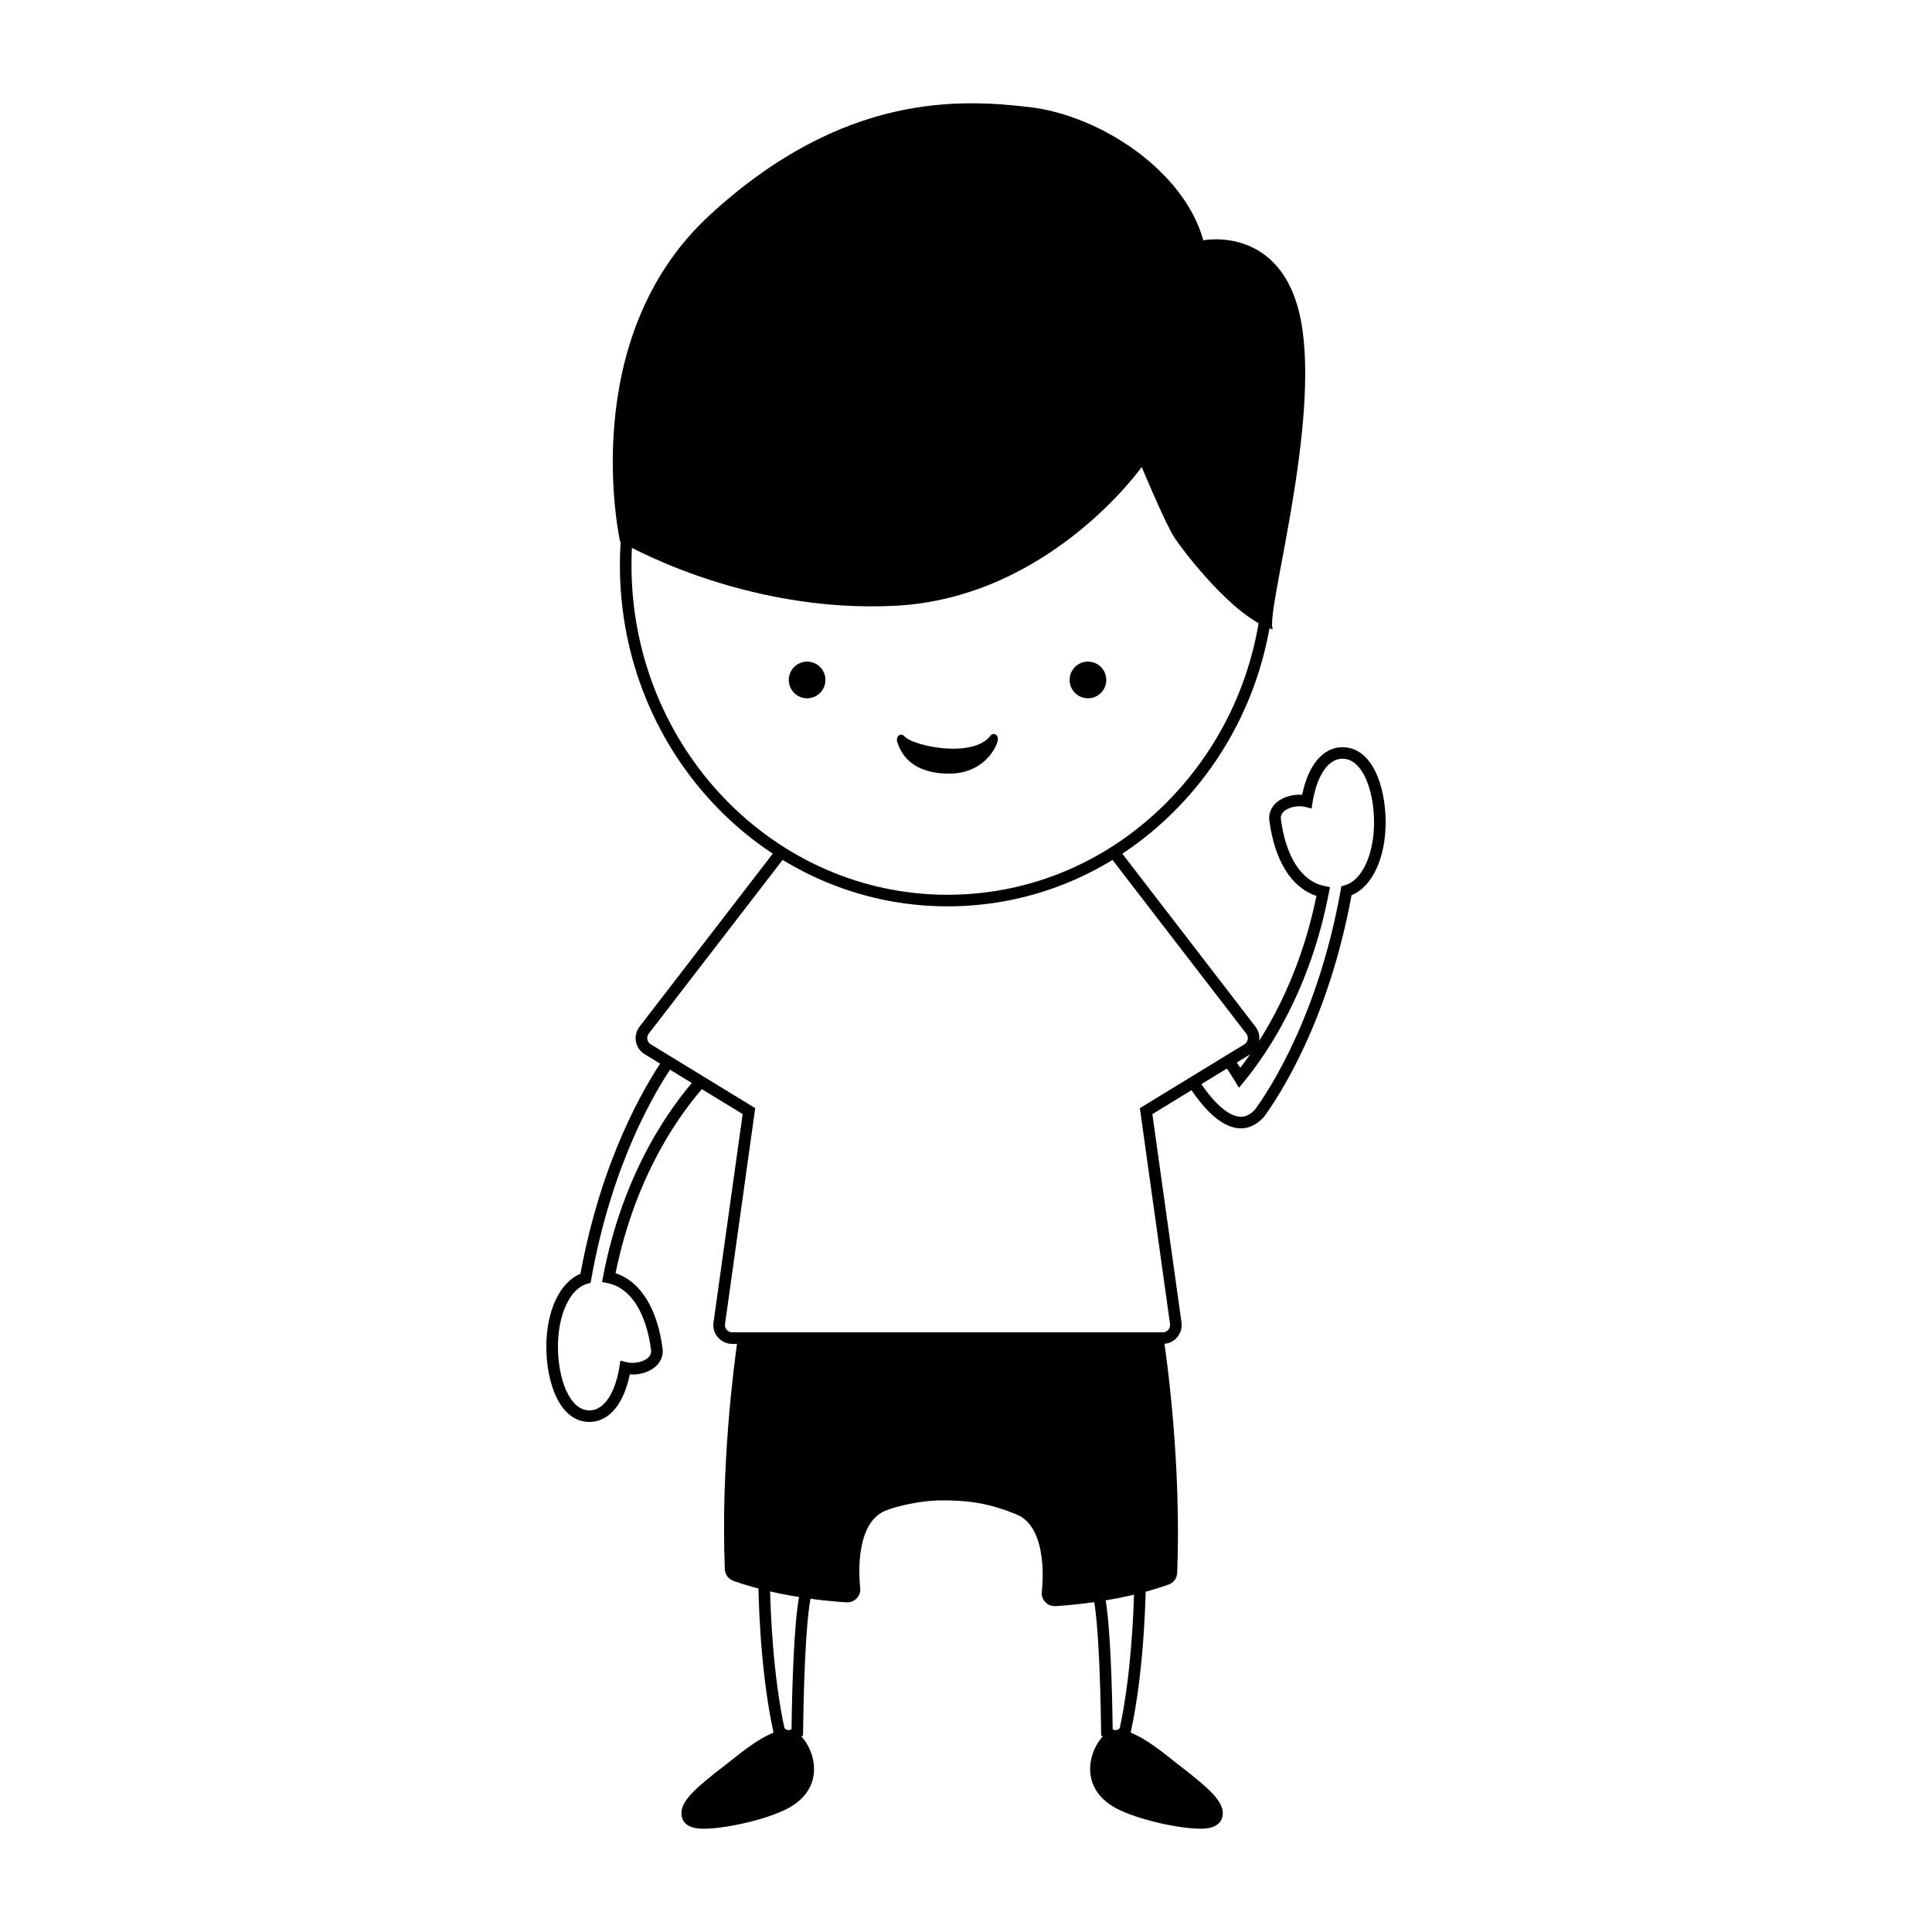 <svg xmlns="http://www.w3.org/2000/svg" xmlns:xlink="http://www.w3.org/1999/xlink" version="1.1" x="0px" y="0px" viewBox="0 0 100 100" enable-background="new 0 0 100 100" xml:space="preserve"><g><g><path d="M60.909,91.271l-0.205-0.162c-0.811-0.649-1.717-1.332-2.469-1.514c-0.242,0.262-0.543,0.382-0.941,0.076    c0.002,0.012,0.002,0.03,0.002,0.044c-0.066,0.043-0.141,0.085-0.186,0.13c-0.422,0.44-0.791,1.247-0.658,2.066    c0.078,0.492,0.377,1.19,1.344,1.699c1.123,0.586,3.242,1.043,4.32,1.043c0.252,0,1.018,0,1.154-0.622    C63.44,93.272,62.552,92.54,60.909,91.271z"></path></g><g><path d="M35.29,94.032c0.137,0.622,0.902,0.622,1.154,0.622c1.078,0,3.197-0.457,4.318-1.043c0.969-0.509,1.268-1.207,1.346-1.699    c0.133-0.819-0.236-1.626-0.658-2.066c-0.045-0.045-0.119-0.087-0.186-0.13c0-0.014,0-0.032,0.002-0.044    c-0.398,0.306-0.699,0.186-0.941-0.076c-0.752,0.182-1.658,0.864-2.469,1.514l-0.205,0.162    C36.009,92.54,35.12,93.272,35.29,94.032z"></path></g><path d="M57.744,90.152L57.744,90.152c-0.21,0-0.423-0.081-0.633-0.242l-0.115-0.089l-0.002-0.146   c-0.049-3.836-0.22-6.487-0.469-7.272l-0.119-0.377l0.395-0.014c1.286-0.045,2.079-0.388,2.087-0.392l0.423-0.187l-0.002,0.462   c0,0.043-0.028,4.308-0.773,7.721v0.096l-0.08,0.087C58.238,90.034,57.999,90.152,57.744,90.152z M57.592,89.509   c0.056,0.029,0.107,0.044,0.152,0.044l0,0c0.026,0,0.099,0,0.214-0.104c0.588-2.718,0.716-5.979,0.743-7.128   c-0.333,0.099-0.85,0.22-1.513,0.271C57.472,84.031,57.563,87.408,57.592,89.509z"></path><path d="M40.816,90.152c-0.255,0-0.494-0.118-0.711-0.353l-0.08-0.087v-0.096c-0.747-3.413-0.773-7.678-0.773-7.721l-0.002-0.462   l0.423,0.187c0.008,0.004,0.801,0.347,2.087,0.392l0.395,0.014l-0.119,0.377c-0.249,0.785-0.42,3.437-0.469,7.272l-0.002,0.146   l-0.115,0.089C41.239,90.071,41.026,90.152,40.816,90.152z M40.603,89.448c0.115,0.104,0.188,0.104,0.214,0.104   c0.045,0,0.097-0.015,0.152-0.044c0.029-2.101,0.12-5.478,0.403-6.917c-0.663-0.052-1.18-0.173-1.513-0.271   C39.886,83.471,40.014,86.731,40.603,89.448z"></path><path d="M31.861,65.902c1.065-5.258,3.494-8.456,4.67-9.757l-0.521-0.318c-1.232,1.383-3.746,4.757-4.792,10.236l-0.056,0.292   l0.291,0.059c1.175,0.239,1.995,1.506,2.248,3.479c0.017,0.117-0.025,0.238-0.114,0.341c-0.217,0.246-0.753,0.377-1.156,0.272   l-0.319-0.081l-0.051,0.325c-0.172,1.088-0.669,2.251-1.552,2.251c-1.059,0-1.63-1.696-1.63-3.292c0-1.668,0.621-3.008,1.51-3.258   L30.57,66.4l0.032-0.186c1.068-5.986,3.293-9.713,4.247-11.097l-0.512-0.313c-0.993,1.451-3.206,5.202-4.294,11.13   c-1.063,0.431-1.765,1.912-1.765,3.773c0,1.874,0.697,3.892,2.229,3.892c1.008,0,1.777-0.914,2.091-2.462   c0.558,0.051,1.131-0.161,1.438-0.509c0.206-0.235,0.298-0.525,0.26-0.815C34.027,67.726,33.147,66.321,31.861,65.902z"></path><path d="M60.19,69.26H49.114h-0.143H38.189c-0.216,1.488-0.881,6.622-0.673,11.956c0.01,0.275,0.186,0.515,0.445,0.609   c2.652,0.95,5.732,1.105,5.861,1.11c0.014,0.003,0.025,0.003,0.031,0.003c0.193,0,0.373-0.08,0.502-0.222   c0.135-0.148,0.195-0.351,0.168-0.548c-0.004-0.033-0.406-3.267,1.299-3.973c0.629-0.259,1.805-0.502,2.732-0.534   c1.557-0.021,2.643,0.144,4.07,0.729c1.709,0.706,1.305,3.941,1.301,3.975c-0.027,0.198,0.033,0.397,0.168,0.549   c0.129,0.141,0.309,0.219,0.5,0.219c0.01,0,0.021,0,0.033,0c0.129-0.007,3.207-0.163,5.859-1.116   c0.262-0.092,0.436-0.331,0.447-0.604c0.216-5.613-0.526-11.011-0.704-12.162C60.217,69.252,60.204,69.26,60.19,69.26z"></path><path d="M69.489,38.675c-1.007,0-1.775,0.914-2.089,2.461c-0.554-0.038-1.133,0.162-1.438,0.51   c-0.205,0.233-0.298,0.522-0.262,0.815c0.271,2.089,1.152,3.493,2.438,3.91c-0.892,4.397-2.747,7.358-3.941,8.896   c-0.129-0.201-0.243-0.369-0.349-0.521l-0.513,0.313c0.161,0.231,0.354,0.521,0.575,0.882l0.22,0.36l0.268-0.326   c1.226-1.493,3.425-4.747,4.384-9.767l0.056-0.292l-0.291-0.059c-1.175-0.237-1.995-1.503-2.25-3.474   c-0.015-0.119,0.026-0.241,0.117-0.344c0.217-0.247,0.756-0.376,1.153-0.272l0.321,0.084l0.051-0.328   c0.172-1.088,0.669-2.251,1.55-2.251c1.06,0,1.632,1.695,1.632,3.289c0,1.667-0.621,3.008-1.511,3.261l-0.181,0.051l-0.032,0.185   c-1.164,6.523-3.707,10.373-4.438,11.372c-0.231,0.251-0.471,0.373-0.73,0.373c-0.625,0-1.431-0.715-2.211-1.94l-0.51,0.312   c0.646,1.015,1.641,2.229,2.721,2.229c0.431,0,0.824-0.191,1.193-0.593c0.764-1.042,3.333-4.929,4.533-11.474   c1.063-0.433,1.765-1.915,1.765-3.775C71.721,40.691,71.022,38.675,69.489,38.675z"></path><g><path d="M57.895,43.932c-0.184,0.121-0.368,0.24-0.557,0.353c0.023,0.001,0.056,0.002,0.074,0.004l7.099,9.218    c0.065,0.083,0.09,0.187,0.069,0.295c-0.018,0.104-0.08,0.194-0.169,0.25l-5.412,3.305l1.562,11.175    c0.015,0.109-0.017,0.218-0.09,0.3c-0.069,0.081-0.174,0.129-0.28,0.129H37.896c-0.107,0-0.21-0.048-0.283-0.133    c-0.07-0.079-0.103-0.186-0.086-0.293l1.563-11.177l-5.411-3.307c-0.092-0.056-0.153-0.145-0.173-0.253    c-0.02-0.101,0.008-0.208,0.071-0.293l7.125-9.249c-0.172-0.104-0.341-0.212-0.509-0.322L33.1,53.142    c-0.168,0.222-0.235,0.501-0.185,0.767c0.051,0.273,0.216,0.513,0.451,0.655l5.074,3.101l-1.508,10.783    c-0.042,0.281,0.042,0.564,0.229,0.775c0.186,0.215,0.453,0.337,0.734,0.337H60.19c0.283,0,0.552-0.123,0.732-0.334    c0.185-0.209,0.27-0.49,0.232-0.775l-1.508-10.785l5.078-3.103c0.235-0.146,0.398-0.386,0.445-0.653    c0.051-0.272-0.018-0.554-0.187-0.77L57.895,43.932z"></path><path d="M49.044,46.912c-9.351,0-16.958-7.919-16.958-17.654c0-9.735,7.607-17.656,16.958-17.656    c9.348,0,16.952,7.92,16.952,17.656c0.001,4.706-1.762,9.135-4.965,12.473C57.825,45.072,53.568,46.912,49.044,46.912z     M49.044,12.202c-9.02,0-16.358,7.651-16.358,17.056c0,9.404,7.339,17.055,16.358,17.055c4.359,0,8.463-1.775,11.555-4.997    c3.095-3.225,4.799-7.507,4.798-12.058C65.396,19.853,58.061,12.202,49.044,12.202z"></path></g><g><g><g><g><circle fill="#000000" cx="56.312" cy="35.194" r="0.949"></circle></g></g></g></g><g><g><g><g><circle fill="#000000" cx="41.776" cy="35.194" r="0.949"></circle></g></g></g></g><g><g><g><path fill="#000000" d="M46.464,38.46c-0.072-0.127-0.045-0.306,0.061-0.393c0.104-0.09,0.215-0.036,0.318,0.073      c0.467,0.482,3.518,1.123,4.422-0.059c0.09-0.113,0.232-0.12,0.326-0.012c0.094,0.108,0.057,0.266,0.012,0.403      c-0.135,0.391-0.801,1.572-2.479,1.572C47.571,40.043,46.749,39.361,46.464,38.46z"></path></g></g></g><g><g><path d="M59.095,24.172c0,0-4.783,6.773-12.754,7.182c-7.973,0.409-14.246-3.329-14.246-3.329s-2.34-10.453,4.625-16.877     c6.969-6.424,13.084-5.999,16.527-5.61c3.662,0.414,8.031,3.273,9.037,6.9c0,0,4.369-0.88,5.137,4.667     c0.766,5.547-1.949,14.714-1.537,15.475c-2.006-0.584-4.604-4.022-5.076-4.724C60.337,27.156,59.095,24.172,59.095,24.172z"></path></g></g></g></svg>